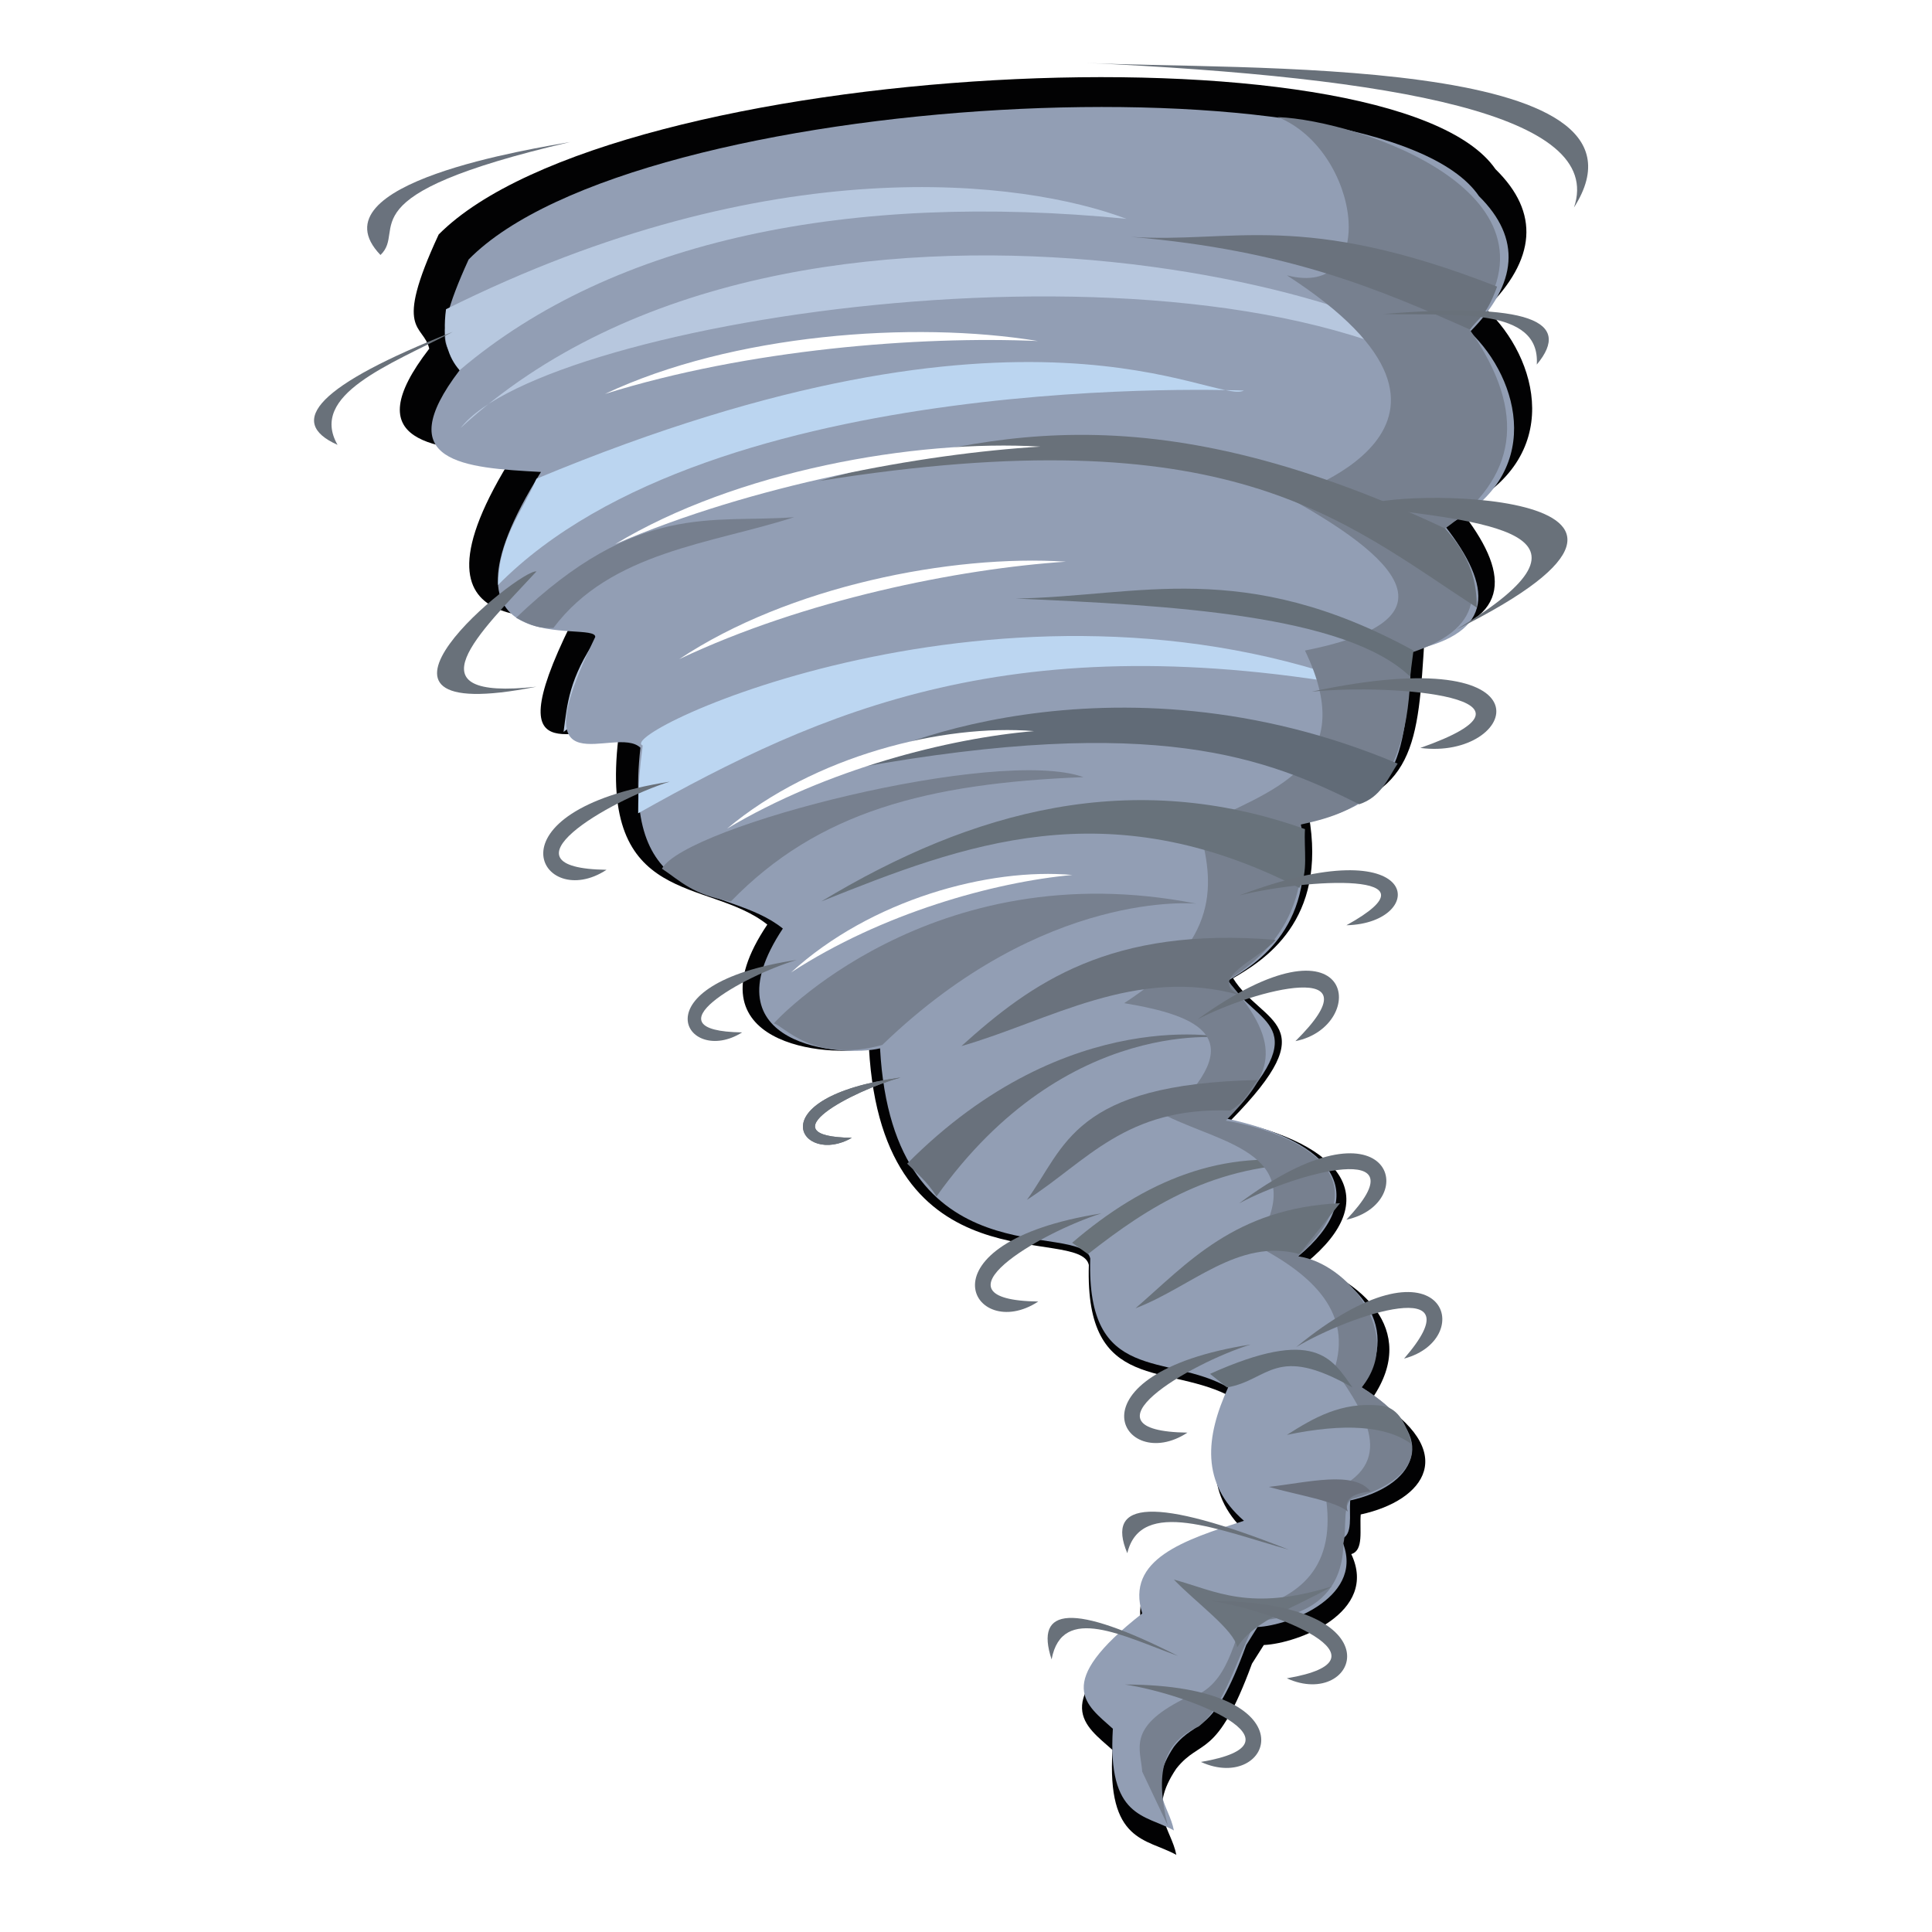 <?xml version="1.0" encoding="UTF-8" standalone="no"?>
<!-- Created with Inkscape (http://www.inkscape.org/) -->

<svg
   xmlns:dc="http://purl.org/dc/elements/1.1/"
   xmlns:cc="http://creativecommons.org/ns#"
   xmlns:rdf="http://www.w3.org/1999/02/22-rdf-syntax-ns#"
   xmlns:svg="http://www.w3.org/2000/svg"
   xmlns="http://www.w3.org/2000/svg"
   xmlns:sodipodi="http://sodipodi.sourceforge.net/DTD/sodipodi-0.dtd"
   xmlns:inkscape="http://www.inkscape.org/namespaces/inkscape"
   id="svg2"
   sodipodi:docname="openclipart_352_tornado_variant_tmp.svg"
   inkscape:export-filename="C:\Users\Adalberto\Desktop\tornado.png"
   viewBox="0 0 610.52 610.52"
   inkscape:export-xdpi="90"
   version="1.1"
   inkscape:export-ydpi="90"
   inkscape:version="0.91 r13725"
   width="610.52"
   height="610.52">
  <defs
     id="defs4">
    <filter
       id="filter3891"
       inkscape:collect="always"
       style="color-interpolation-filters:sRGB">
      <feGaussianBlur
         id="feGaussianBlur3893"
         stdDeviation="10.156"
         inkscape:collect="always" />
    </filter>
  </defs>
  <sodipodi:namedview
     id="base"
     bordercolor="#666666"
     inkscape:pageshadow="2"
     inkscape:window-y="-8"
     fit-margin-left="0"
     pagecolor="#ffffff"
     inkscape:window-height="660"
     inkscape:window-maximized="1"
     inkscape:zoom="0.49497475"
     inkscape:window-x="1272"
     showgrid="false"
     borderopacity="1.0"
     inkscape:current-layer="g3388"
     inkscape:cx="601.9763"
     inkscape:cy="305.38532"
     fit-margin-top="0"
     fit-margin-right="0"
     fit-margin-bottom="0"
     inkscape:window-width="1280"
     inkscape:pageopacity="0.0"
     inkscape:document-units="px" />
  <g
     id="layer1"
     inkscape:label="Capa 1"
     inkscape:groupmode="layer"
     transform="translate(-117.46,-354.64)">
    <g
       id="g3388"
       transform="translate(99.244,0.002)">
      <path
         inkscape:connector-curvature="0"
         style="fill:#020203;filter:url(#filter3891)"
         sodipodi:nodetypes="cccccccccccccccccccccccccccc"
         d="m 153.86,464.83 c -1.844,-7.989 -11.603,-4.702 2.988,-36.102 55.217,-55.525 301.65,-67.579 333.95,-20.63 14.061,13.745 12.834,28.496 -2.988,44.206 16.385,15.381 25.227,46.906 -8.218,63.362 15.47,19.534 17.018,34.699 -11.206,40.522 -2.112,33.25 -2.583,50.806 -36.608,55.994 6.091,33.628 -14.439,46.056 -23.907,51.574 9.183,14.811 29.932,13.74 -0.747,44.943 35.549,7.499 48.456,24.847 23.907,44.943 15.942,5.41 35.955,20.542 20.919,42.733 27.927,16.965 16.615,32.414 -3.736,36.838 -0.406,4.757 1.053,11.353 -2.988,12.525 8.764,18.508 -16.97,28.249 -27.643,28.734 l -3.736,5.894 c -11.287,30.686 -16.152,23.367 -23.907,33.155 -9.248,13.647 -1.587,18.956 0,27.26 -9.443,-5.241 -22.013,-3.8 -20.172,-33.155 -8.733,-7.803 -20.164,-14.542 9.712,-37.575 -5.635,-17.735 13.972,-23.98 33.619,-30.208 -14.332,-12.233 -12.701,-27.327 -5.23,-43.469 -20.243,-11.402 -46.859,-0.784 -45.573,-41.996 -2.788,-12.794 -65.206,8.414 -69.48,-68.52 -12.344,2.977 -57.989,-0.62 -32.125,-39.049 -18.734,-14.929 -53.372,-5.209 -47.067,-58.942 -8.265,-7.772 -40.399,15.429 -14.942,-36.102 0.389,-5.828 -58.485,10.154 -17.93,-53.784 -25.381,-1.338 -50.184,-3.018 -26.895,-33.155 z"
         id="path3869" />
      <path
         d="m 207.02,555.93 c 100.54,-61.053 196.47,-36.777 211.43,-28.571 -78.17,-3.982 -156.27,6.729 -222.14,58.571 1.144,-8.704 1.666,-16.905 10.714,-30 z"
         inkscape:connector-curvature="0"
         style="fill:#b7c7de"
         sodipodi:nodetypes="cccc"
         id="path3040" />
      <path
         d="m 163.45,471.64 c -1.763,-7.745 -11.093,-4.558 2.857,-35 52.792,-53.831 288.41,-65.517 319.29,-20 13.443,13.326 12.271,27.626 -2.857,42.857 15.665,14.911 24.119,45.474 -7.857,61.429 14.791,18.938 16.27,33.64 -10.714,39.286 -2.02,32.235 -2.47,49.255 -35,54.286 5.824,32.601 -13.804,44.65 -22.857,50 8.78,14.359 28.617,13.321 -0.714,43.571 33.988,7.27 46.328,24.089 22.857,43.571 15.242,5.245 34.376,19.916 20,41.429 26.701,16.448 15.886,31.424 -3.571,35.714 -0.388,4.612 1.007,11.007 -2.857,12.143 8.379,17.943 -16.224,27.387 -26.429,27.857 l -3.571,5.714 c -10.792,29.749 -15.442,22.654 -22.857,32.143 -8.842,13.23 -1.517,18.378 0,26.429 -9.029,-5.081 -21.047,-3.685 -19.286,-32.143 -8.35,-7.565 -19.279,-14.098 9.286,-36.429 -5.388,-17.194 13.358,-23.249 32.143,-29.286 -13.703,-11.859 -12.143,-26.493 -5,-42.143 -19.354,-11.054 -44.801,-0.76 -43.571,-40.714 -2.665,-12.404 -62.342,8.157 -66.429,-66.429 -11.801,2.886 -55.442,-0.601 -30.714,-37.857 -17.911,-14.473 -51.029,-5.05 -45,-57.143 -7.902,-7.535 -38.625,14.958 -14.286,-35 0.372,-5.651 -55.916,9.844 -17.143,-52.143 -24.266,-1.297 -47.98,-2.926 -25.714,-32.143 z"
         inkscape:connector-curvature="0"
         style="fill:#929eb4"
         sodipodi:nodetypes="cccccccccccccccccccccccccccc"
         id="path2996" />
      <path
         d="m 362.02,750.93 c 19.274,-15.106 39.949,-28.487 71.429,-28.571 -28.57,-5.075 -53.564,5.35 -76.429,25 z"
         inkscape:connector-curvature="0"
         style="fill:#6a737a"
         sodipodi:nodetypes="cccc"
         id="path3026" />
      <path
         d="m 314.17,732.71 c 41.296,-58.044 92.5,-50 92.5,-50 0,0 -50.637,-11.822 -101.79,39.643 3.095,3.09 6.191,5.496 9.286,10.357 z"
         inkscape:connector-curvature="0"
         style="fill:#69717c"
         sodipodi:nodetypes="cccc"
         id="path3028" />
      <path
         d="m 297.02,684.85 c 51.339,-49.583 99.286,-44.643 99.286,-44.643 -83.939,-16.613 -133.68,37.726 -133.57,37.857 2.936,0.425 12.426,12.804 34.286,6.786 z"
         inkscape:connector-curvature="0"
         style="fill:#77808f"
         sodipodi:nodetypes="cccc"
         id="path3030" />
      <path
         d="m 249.17,639.5 c 27.541,-28.376 62.012,-37.323 111.43,-39.286 -27.118,-9.713 -125.68,15.373 -133.21,28.929 5.822,3.864 9.699,8.283 21.786,10.357 z"
         inkscape:connector-curvature="0"
         style="fill:#77808f"
         sodipodi:nodetypes="cccc"
         id="path3032" />
      <path
         d="m 163.45,471.64 c 48.807,-41.513 123.86,-56.371 210.71,-47.857 -32.431,-12.221 -112.25,-22.664 -215,28.571 -1.274,9.672 0.818,15.305 4.286,19.286 z"
         inkscape:connector-curvature="0"
         style="fill:#b7c8df"
         sodipodi:nodetypes="cccc"
         id="path3036" />
      <path
         d="m 175.6,539.5 c 68,-68.927 235.71,-61.429 235.71,-61.429 -9.835,4.426 -67.83,-37.084 -223.57,27.857 -4.544,10.694 -11.866,18.61 -12.143,33.571 z"
         inkscape:connector-curvature="0"
         style="fill:#bbd5f0"
         sodipodi:nodetypes="cccc"
         id="path3042" />
      <path
         d="M 163.81,489.85 C 270.41,391.66 483.42,450.99 482.38,477 397.22,422.64 189.64,456.24 163.81,489.85 Z"
         inkscape:connector-curvature="0"
         style="fill:#b7c7de"
         sodipodi:nodetypes="ccc"
         id="path3038" />
      <path
         d="m 193.1,553.07 c 18.052,-24.135 50.145,-26.614 76.071,-35 -25.941,2.008 -49.392,-5.113 -87.857,31.786 5.009,2.673 7.689,3.417 11.786,3.214 z"
         inkscape:connector-curvature="0"
         style="fill:#767f8e"
         sodipodi:nodetypes="cccc"
         id="path3034" />
      <path
         d="M 452.02,572.35 C 336,527.485 211.6,586.656 221.31,590.207 c -0.901,7.008 -1.415,12.646 -1.429,21.429 57.821,-32.461 119.1,-60.174 232.14,-39.286 z"
         inkscape:connector-curvature="0"
         style="fill:#bcd6f1"
         sodipodi:nodetypes="cccc"
         id="path3044" />
      <path
         d="m 422.02,391.64 c 26.111,10.561 32.306,57.705 2.857,50 73.968,47.844 0,70 0,70 40.56,22.204 50.702,39.675 5.714,48.571 17.872,37.066 -11.334,44.172 -33.571,55.714 5.037,17.893 6.99,35.948 -23.571,55.714 23.951,3.99 40.437,11.021 13.571,35.714 17.946,8.808 45.874,12.127 27.857,40.714 19.062,9.794 30.611,21.9 25,39.286 11.319,15.822 19.561,30.961 -2.857,39.286 3.844,23.452 -8.02,32.622 -25,37.143 -4.549,11.404 -6.479,25.426 -20,27.857 -17.656,8.956 -13.347,15.716 -12.857,22.857 l 8.066,17.013 c -4.057,-16.477 -1.623,-26.257 9.791,-31.299 8.181,-6.495 12.064,-21.587 17.857,-32.857 -1.927,-1.62 27.475,1.822 27.857,-25 1.19,-4.762 -0.58,-13.966 3.571,-14.286 21.118,-6.289 26.381,-19.752 2.229,-35.043 13.705,-16.851 -4.588,-39.351 -20.173,-41.385 31.593,-29.071 -9.553,-40.787 -22.77,-42.857 13.93,-14.402 19.269,-22.97 0.462,-44.372 19.558,-11.729 25.753,-28.723 23.11,-49.199 19.873,-4.218 35.124,-11.615 34.877,-54.286 25.378,-8.346 22.23,-22.917 10.837,-39.286 22.431,-15.881 26.39,-36.209 7.771,-62.857 34.958,-42.622 -35.014,-66.116 -60.628,-67.143 z"
         inkscape:connector-curvature="0"
         style="fill:#77808f"
         sodipodi:nodetypes="ccccccccccccccccccccccccccc"
         id="path3000" />
      <path
         d="m 482.74,458.78 c -28.509,-12.635 -57.449,-25.098 -107.14,-29.286 32.184,2.123 53.83,-8.52 115.71,15.714 -3.617,9.845 -5.805,9.681 -8.571,13.571 z"
         inkscape:connector-curvature="0"
         style="fill:#6a727d"
         sodipodi:nodetypes="cccc"
         id="path3002" />
      <path
         d="m 474.88,521.64 c -96.206,-45.104 -147.09,-28.784 -197.86,-15 129.66,-20.71 164.71,11.929 207.86,40 -1.9e-4,-7.593 -1.513,-15.521 -10,-25 z"
         inkscape:connector-curvature="0"
         style="fill:#69717a"
         sodipodi:nodetypes="cccc"
         id="path3004" />
      <path
         d="m 464.88,560.21 c -53.883,-29.432 -86.875,-17.083 -125.71,-16.429 48.861,2.15 104.16,5.098 124.64,24.643 z"
         inkscape:connector-curvature="0"
         style="fill:#667079"
         sodipodi:nodetypes="cccc"
         id="path3006" />
      <path
         d="m 459.88,595.93 c -90.266,-38.039 -167.58,-3.597 -171.43,1.429 95.399,-17.267 130.22,-3.069 159.29,11.429 6.789,-2.23 8.943,-7.935 12.143,-12.857 z"
         inkscape:connector-curvature="0"
         style="fill:#616b77"
         sodipodi:nodetypes="cccc"
         id="path3008" />
      <path
         d="m 430.6,616.64 c -54.667,-19.446 -104.84,-6.127 -152.86,22.857 45.06,-18.048 90.233,-35.429 151.07,-4.286 2.928,-4.635 1.393,-12.246 1.786,-18.571 z"
         inkscape:connector-curvature="0"
         style="fill:#68727b"
         sodipodi:nodetypes="cccc"
         id="path3010" />
      <path
         d="m 421.31,651.64 c -52.177,-4.314 -77.096,13.52 -99.286,33.571 27.966,-8.05 55.035,-25.398 88.214,-16.071 -11.175,-5.051 6.2,-11.605 11.071,-17.5 z"
         inkscape:connector-curvature="0"
         style="fill:#6a727d"
         sodipodi:nodetypes="cccc"
         id="path3012" />
      <path
         d="m 415.6,695.93 c -58.389,1.251 -60.733,21.184 -72.857,37.857 18.89,-12.112 31.186,-29.424 64.286,-28.214 5.18,-3.214 5.93,-6.429 8.571,-9.643 z"
         inkscape:connector-curvature="0"
         style="fill:#69717c"
         sodipodi:nodetypes="cccc"
         id="path3014" />
      <path
         d="m 441.67,734.85 c -33.323,1.549 -48.33,19.132 -64.643,33.214 17.679,-6.724 32.406,-22.322 51.786,-17.143 z"
         inkscape:connector-curvature="0"
         style="fill:#69727b"
         sodipodi:nodetypes="cccc"
         id="path3016" />
      <path
         d="m 405.95,793.07 c 13.309,-2.251 15.264,-13.928 39.643,0 -6.43,-9.112 -11.727,-19.24 -45,-4.286 z"
         inkscape:connector-curvature="0"
         style="fill:#667079"
         sodipodi:nodetypes="cccc"
         id="path3018" />
      <path
         d="m 454.17,798.78 c -12.197,-1.165 -20.823,3.918 -29.286,9.286 18.333,-3.809 31.429,-2.857 39.286,2.857 -1.653,-6.989 -4.548,-11.802 -10,-12.143 z"
         inkscape:connector-curvature="0"
         style="fill:#6a737c"
         sodipodi:nodetypes="cccc"
         id="path3020" />
      <path
         d="m 451.31,825.93 c -5.227,-6.649 -19.74,-2.852 -32.143,-1.429 8.823,2.537 21.266,4.471 25,7.857 -1.429,-3.571 0.952,-5.714 7.143,-6.429 z"
         inkscape:connector-curvature="0"
         style="fill:#6a707c"
         sodipodi:nodetypes="cccc"
         id="path3022" />
      <path
         d="m 439.17,855.93 c -26.112,8.057 -36.54,1.549 -50,-2.143 6.842,7.193 19.137,15.944 20,21.429 5.392,-8.733 19.522,-13.096 30,-19.286 z"
         inkscape:connector-curvature="0"
         style="fill:#6b747d"
         sodipodi:nodetypes="cccc"
         id="path3024" />
      <path
         d="m 198.45,399.5 c -72.698,16.948 -51.365,27.52 -60,35.714 -22.016,-22.856 48.968,-33.686 60,-35.714 z"
         inkscape:connector-curvature="0"
         style="fill:#6a727d"
         sodipodi:nodetypes="ccc"
         id="path3816" />
      <path
         d="m 361.31,374.5 c 46.172,2.411 185.36,-2.988 154.29,45.714 9.958,-29.238 -56.092,-41.142 -154.29,-45.714 z"
         inkscape:connector-curvature="0"
         style="fill:#69717a"
         sodipodi:nodetypes="ccc"
         id="path3818" />
      <path
         d="m 161.31,459.5 c -42.635,16.823 -52.828,28.413 -36.429,35.714 -9.107,-15.889 16.426,-25.283 36.429,-35.714 z"
         inkscape:connector-curvature="0"
         style="fill:#69717a"
         sodipodi:nodetypes="ccc"
         id="path3820" />
      <path
         d="m 187.74,571.64 c -68.04,13.52 -5.123,-37.432 0,-36.429 -18.03,19.467 -40.947,40.921 0,36.429 z"
         inkscape:connector-curvature="0"
         style="fill:#69717a"
         sodipodi:nodetypes="ccc"
         id="path3822" />
      <path
         d="m 229.88,601.64 c -19.418,6.04 -55.59,27.332 -20,27.857 -20.6,13.561 -39.377,-18.551 20,-27.857 z"
         inkscape:connector-curvature="0"
         style="fill:#69717a"
         sodipodi:nodetypes="ccc"
         id="path3824" />
      <path
         inkscape:connector-curvature="0"
         style="fill:#69717a"
         sodipodi:nodetypes="ccc"
         d="m 269.96,657.99 c -16.721,4.963 -47.868,22.457 -17.222,22.889 C 235,692.021 218.831,665.636 269.96,657.99 Z"
         id="path3826" />
      <path
         d="m 302.82,695.13 c -14.987,4.132 -42.904,18.697 -15.436,19.056 -15.899,9.276 -30.391,-12.69 15.436,-19.056 z"
         inkscape:connector-curvature="0"
         style="fill:#69717a"
         sodipodi:nodetypes="ccc"
         id="path3839" />
      <path
         inkscape:connector-curvature="0"
         style="fill:#69717a"
         sodipodi:nodetypes="ccc"
         d="m 302.82,695.13 c -14.987,4.132 -42.904,18.697 -15.436,19.056 -15.899,9.276 -30.391,-12.69 15.436,-19.056 z"
         id="path3841" />
      <path
         inkscape:connector-curvature="0"
         style="fill:#69717a"
         sodipodi:nodetypes="ccc"
         d="m 366.31,738.07 c -19.418,6.04 -55.59,27.332 -20,27.857 -20.6,13.561 -39.377,-18.551 20,-27.857 z"
         id="path3843" />
      <path
         d="m 413.45,779.5 c -19.418,6.04 -55.59,27.332 -20,27.857 -20.6,13.561 -39.377,-18.551 20,-27.857 z"
         inkscape:connector-curvature="0"
         style="fill:#69717a"
         sodipodi:nodetypes="ccc"
         id="path3845" />
      <path
         inkscape:connector-curvature="0"
         style="fill:#69717a"
         sodipodi:nodetypes="ccc"
         d="m 425.45,844.34 c -42.601,-16.908 -57.966,-15.432 -51.003,1.115 4.232,-17.818 29.279,-7.196 51.003,-1.115 z"
         id="path3847" />
      <path
         d="m 409.77,734.93 c 17.885,-9.679 58.386,-20.696 33.905,5.142 24.092,-5.272 14.224,-41.138 -33.905,-5.142 z"
         inkscape:connector-curvature="0"
         style="fill:#69717a"
         sodipodi:nodetypes="ccc"
         id="path3849" />
      <path
         inkscape:connector-curvature="0"
         style="fill:#69717a"
         sodipodi:nodetypes="ccc"
         d="m 427.81,780.33 c 17.438,-10.463 57.41,-23.266 34.1,3.633 23.835,-6.336 12.386,-41.729 -34.1,-3.633 z"
         id="path3851" />
      <path
         d="m 396.57,676.81 c 18.19,-9.559 57.77,-19.628 31.01,6.827 23.355,-4.629 19.412,-43.119 -31.01,-6.827 z"
         inkscape:connector-curvature="0"
         style="fill:#69717a"
         sodipodi:nodetypes="ccc"
         id="path3853" />
      <path
         d="m 409.89,637.59 c 20.814,-5.182 65.323,-7.981 33.802,9.433 26.168,-0.614 24.606,-31.534 -33.802,-9.433 z"
         inkscape:connector-curvature="0"
         style="fill:#69717a"
         sodipodi:nodetypes="ccc"
         id="path3855" />
      <path
         inkscape:connector-curvature="0"
         style="fill:#69717a"
         sodipodi:nodetypes="ccc"
         d="m 432.73,573.2 c 26.571,-2.625 79.287,1.993 34.31,17.787 30.483,3.989 43.997,-34.495 -34.31,-17.787 z"
         id="path3857" />
      <path
         inkscape:connector-curvature="0"
         style="fill:#69717a"
         sodipodi:nodetypes="ccc"
         d="m 478.36,553.61 c 91.427,-45.518 -23.668,-44.531 -28.946,-38.943 36.849,4.92 81.072,7.654 28.946,38.943 z"
         id="path3859" />
      <path
         inkscape:connector-curvature="0"
         style="fill:#69717a"
         sodipodi:nodetypes="ccc"
         d="m 455.4,453.86 c 45.683,-3.711 59.944,2.194 48.448,15.981 1.164,-18.277 -25.895,-15.444 -48.448,-15.981 z"
         id="path3861" />
      <path
         d="m 400.83,860.52 c 20.114,2.998 59.117,18.504 24.027,24.469 22.432,10.249 36.075,-24.358 -24.027,-24.469 z"
         inkscape:connector-curvature="0"
         style="fill:#69717a"
         sodipodi:nodetypes="ccc"
         id="path3863" />
      <path
         d="m 390.45,877.91 c -33.347,-16.908 -45.374,-15.432 -39.924,1.115 3.313,-17.818 22.919,-7.196 39.924,-1.115 z"
         inkscape:connector-curvature="0"
         style="fill:#69717a"
         sodipodi:nodetypes="ccc"
         id="path3865" />
      <path
         inkscape:connector-curvature="0"
         style="fill:#69717a"
         sodipodi:nodetypes="ccc"
         d="m 373.69,886.95 c 20.114,2.998 59.117,18.504 24.027,24.469 22.432,10.249 36.075,-24.358 -24.027,-24.469 z"
         id="path3867" />
      <path
         d="m 232.84,562.94 c 34.576,-23.022 85.95,-33.172 122.23,-30.81 -34.008,2.259 -82.664,12.048 -122.23,30.81 z"
         inkscape:connector-curvature="0"
         style="fill:#ffffff"
         sodipodi:nodetypes="ccc"
         id="path3908" />
      <path
         inkscape:connector-curvature="0"
         style="fill:#ffffff"
         sodipodi:nodetypes="ccc"
         d="m 212.64,526.58 c 38.005,-23.022 94.474,-33.172 134.35,-30.81 -37.381,2.259 -90.862,12.048 -134.35,30.81 z"
         id="path3910" />
      <path
         d="m 209.37,479.13 c 40.185,-18.962 97.402,-23.209 136.82,-16.729 -37.414,-1.625 -91.621,2.573 -136.82,16.729 z"
         inkscape:connector-curvature="0"
         style="fill:#ffffff"
         sodipodi:nodetypes="ccc"
         id="path3912" />
      <path
         inkscape:connector-curvature="0"
         style="fill:#ffffff"
         sodipodi:nodetypes="ccc"
         d="m 247.99,616.48 c 27.432,-23.022 68.192,-33.172 96.975,-30.81 -26.982,2.259 -65.585,12.048 -96.975,30.81 z"
         id="path3914" />
      <path
         d="m 268.2,661.94 c 25.146,-23.022 62.509,-33.172 88.893,-30.81 -24.733,2.259 -60.119,12.048 -88.893,30.81 z"
         inkscape:connector-curvature="0"
         style="fill:#ffffff"
         sodipodi:nodetypes="ccc"
         id="path3916" />
    </g>
  </g>
</svg>
